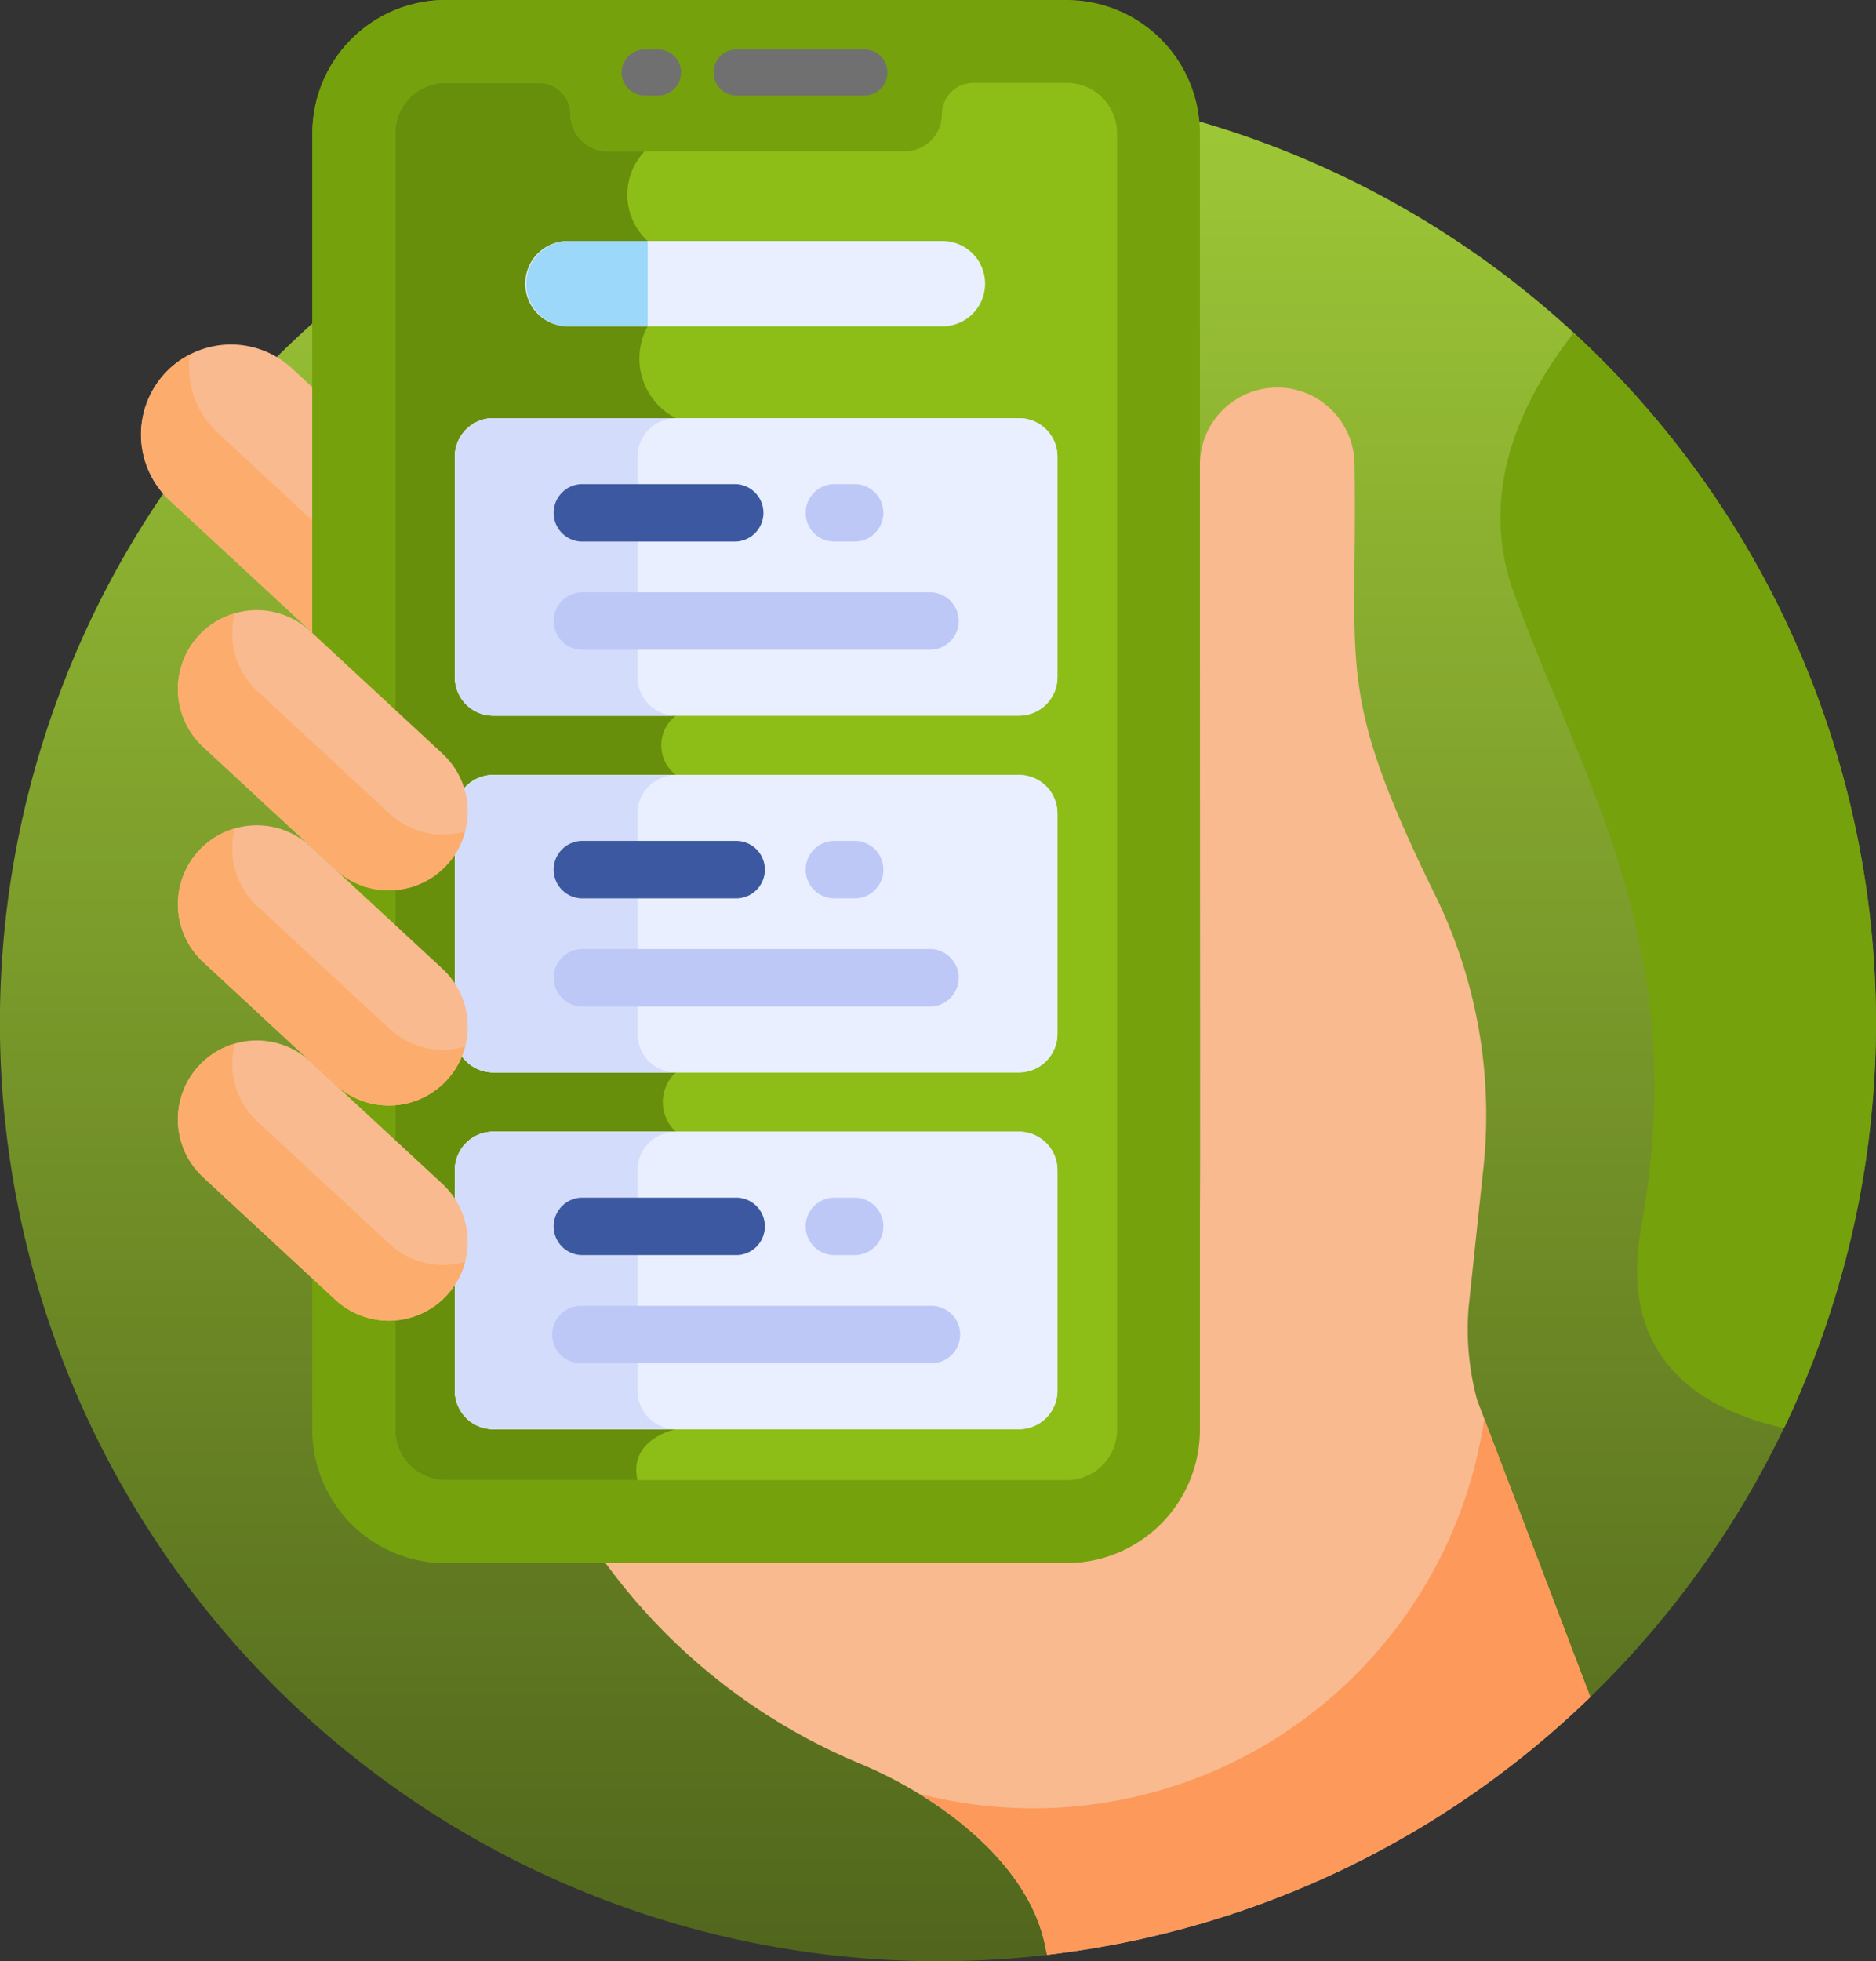 <svg xmlns="http://www.w3.org/2000/svg" xmlns:xlink="http://www.w3.org/1999/xlink" width="103.6" height="108.251" viewBox="0 0 103.6 108.251"><rect x="0" y="0" width="103.6" height="108.251" fill="#333333" stroke="none"/><defs><linearGradient id="a" x1="0.5" x2="0.5" y2="1" gradientUnits="objectBoundingBox"><stop offset="0" stop-color="#9fc937"/><stop offset="1" stop-color="#50651c"/></linearGradient></defs><g transform="translate(0)"><path d="M98.386,111.436A51.8,51.8,0,1,0,62.8,125.6a52.324,52.324,0,0,0,6.617-.419Z" transform="translate(-10.999 -17.347)" fill="url(#a)"/><path d="M216.755,157.074a14.913,14.913,0,0,1-.474-5.133l.846-7.968a27.578,27.578,0,0,0-2.562-14.509c-5.718-11.631-4.406-12.475-4.584-24.019a4.27,4.27,0,1,0-8.54,0c0,46.944.087,43.5-.2,44.875v6.147a9.4,9.4,0,0,1-9.393,9.393H168.473a33.168,33.168,0,0,0,14.2,11.272l.106.044c4.4,1.86,9.323,5.573,10.145,10.179l.079.329A51.626,51.626,0,0,0,223,173.456Z" transform="translate(-135.178 -79.784)" fill="#f9ba8f"/><path d="M57.5,92.47l-1.3-1.2a4.969,4.969,0,1,0-6.755,7.29L57.5,106.02Z" transform="translate(-40.067 -70.93)" fill="#f9ba8f"/><path d="M52.09,96.879a4.97,4.97,0,0,1-1.537-4.321,4.918,4.918,0,0,0-1.373,1.034,4.984,4.984,0,0,0,.268,7.023l8.056,7.464v-6.184Z" transform="translate(-40.067 -72.989)" fill="#fcad6d"/><g transform="translate(50.76 78.31)"><path d="M282.284,370.388a25.171,25.171,0,0,1-31.206,20.7c3.35,2.048,6.363,5.042,6.99,8.557l.08.329a51.626,51.626,0,0,0,29.993-14.228Z" transform="translate(-251.077 -370.388)" fill="#fd995b"/></g><g transform="translate(17.251 0)"><path d="M134.245,86.279h-34.3a7.364,7.364,0,0,1-7.356-7.356V7.356A7.364,7.364,0,0,1,99.944,0h34.3A7.364,7.364,0,0,1,141.6,7.356V78.923a7.364,7.364,0,0,1-7.356,7.356Z" transform="translate(-92.588)" fill="#75a10c"/></g><path d="M99.944,0a7.364,7.364,0,0,0-7.356,7.356V78.922a7.364,7.364,0,0,0,7.356,7.356H110.17c-2.269-2.315.378-4.577.378-4.577-3.735-.98-3.418-4.906-3.418-4.906V13.051c0-3.753,3.812-4.7,3.812-4.7a2.179,2.179,0,0,1,0-3.079V2.729A1.989,1.989,0,0,1,110.13,0Z" transform="translate(-75.337 0)" fill="#75a10c"/><g transform="translate(34.332 2.729)"><path d="M175.386,15.45h-.734a1.271,1.271,0,1,1,0-2.543h.734a1.271,1.271,0,1,1,0,2.543Z" transform="translate(-173.38 -12.907)" fill="#707070"/></g><g transform="translate(39.406 2.729)"><path d="M205.705,15.45h-7.058a1.271,1.271,0,1,1,0-2.543h7.058a1.271,1.271,0,1,1,0,2.543Z" transform="translate(-197.376 -12.907)" fill="#707070"/></g><path d="M151.314,21.646h-5.155a1.74,1.74,0,0,0-1.74,1.74,2.04,2.04,0,0,1-2.034,2.034H125.943a2.04,2.04,0,0,1-2.034-2.034,1.74,1.74,0,0,0-1.74-1.74h-5.155a2.78,2.78,0,0,0-2.779,2.779V95.992a2.78,2.78,0,0,0,2.779,2.779h34.3a2.78,2.78,0,0,0,2.779-2.779V24.425A2.78,2.78,0,0,0,151.314,21.646Z" transform="translate(-92.407 -17.069)" fill="#8dbe18"/><path d="M127.616,98.772c-.529-2.281,2.117-2.813,2.117-2.813s1.683-14.738,0-16.421a2.212,2.212,0,0,1,0-3.271s1.838-14.583,0-16.421a2.06,2.06,0,0,1,0-3.271V40.153a3.7,3.7,0,0,1-1.561-5.07v-4.71a3.475,3.475,0,0,1-.162-4.952h-2.067a2.04,2.04,0,0,1-2.034-2.034,1.74,1.74,0,0,0-1.74-1.74h-5.155a2.779,2.779,0,0,0-2.779,2.779V95.993a2.78,2.78,0,0,0,2.779,2.779h10.6Z" transform="translate(-92.407 -17.07)" fill="#688f0b"/><g transform="translate(29.061 13.303)"><path d="M150.8,67.63h20.682a2.355,2.355,0,0,0,0-4.709H150.8a2.355,2.355,0,1,0,0,4.709Z" transform="translate(-148.45 -62.921)" fill="#e9efff"/></g><path d="M150.806,62.921h4.349v4.71h-4.349a2.355,2.355,0,0,1,0-4.71Z" transform="translate(-119.389 -49.618)" fill="#9bd8f9"/><g transform="translate(25.119 23.082)"><path d="M160.961,125.595h-29.04a2.124,2.124,0,0,1-2.118-2.118V111.292a2.124,2.124,0,0,1,2.118-2.118h29.04a2.124,2.124,0,0,1,2.118,2.118v12.185A2.124,2.124,0,0,1,160.961,125.595Z" transform="translate(-129.803 -109.174)" fill="#e9efff"/><path d="M160.961,218.735h-29.04a2.124,2.124,0,0,1-2.118-2.118V204.432a2.124,2.124,0,0,1,2.118-2.118h29.04a2.124,2.124,0,0,1,2.118,2.118v12.185A2.124,2.124,0,0,1,160.961,218.735Z" transform="translate(-129.803 -182.622)" fill="#e9efff"/><path d="M160.961,311.875h-29.04a2.124,2.124,0,0,1-2.118-2.118V297.572a2.124,2.124,0,0,1,2.118-2.118h29.04a2.124,2.124,0,0,1,2.118,2.118v12.185A2.124,2.124,0,0,1,160.961,311.875Z" transform="translate(-129.803 -256.069)" fill="#e9efff"/><path d="M160.961,125.595h-29.04a2.124,2.124,0,0,1-2.118-2.118V111.292a2.124,2.124,0,0,1,2.118-2.118h29.04a2.124,2.124,0,0,1,2.118,2.118v12.185A2.124,2.124,0,0,1,160.961,125.595Z" transform="translate(-129.803 -109.174)" fill="#e9efff"/><path d="M160.961,218.735h-29.04a2.124,2.124,0,0,1-2.118-2.118V204.432a2.124,2.124,0,0,1,2.118-2.118h29.04a2.124,2.124,0,0,1,2.118,2.118v12.185A2.124,2.124,0,0,1,160.961,218.735Z" transform="translate(-129.803 -182.622)" fill="#e9efff"/><path d="M160.961,311.875h-29.04a2.124,2.124,0,0,1-2.118-2.118V297.572a2.124,2.124,0,0,1,2.118-2.118h29.04a2.124,2.124,0,0,1,2.118,2.118v12.185A2.124,2.124,0,0,1,160.961,311.875Z" transform="translate(-129.803 -256.069)" fill="#e9efff"/></g><path d="M139.892,123.478V111.293a2.124,2.124,0,0,1,2.118-2.118H131.921a2.124,2.124,0,0,0-2.118,2.118v12.185a2.124,2.124,0,0,0,2.118,2.118H142.01A2.124,2.124,0,0,1,139.892,123.478Z" transform="translate(-104.684 -86.092)" fill="#d3dcfb"/><path d="M139.892,216.617V204.432a2.124,2.124,0,0,1,2.118-2.118H131.921a2.124,2.124,0,0,0-2.118,2.118v12.185a2.124,2.124,0,0,0,2.118,2.118H142.01A2.124,2.124,0,0,1,139.892,216.617Z" transform="translate(-104.684 -159.539)" fill="#d3dcfb"/><path d="M139.892,309.757V297.572a2.124,2.124,0,0,1,2.118-2.118H131.921a2.124,2.124,0,0,0-2.118,2.118v12.185a2.124,2.124,0,0,0,2.118,2.118H142.01A2.124,2.124,0,0,1,139.892,309.757Z" transform="translate(-104.684 -232.987)" fill="#d3dcfb"/><g transform="translate(30.534 26.722)"><path d="M165.492,129.558H157a1.586,1.586,0,0,1,0-3.171h8.493a1.586,1.586,0,0,1,0,3.171Z" transform="translate(-155.413 -126.387)" fill="#3c58a0"/></g><g transform="translate(30.534 32.693)"><path d="M176.274,157.8H157a1.586,1.586,0,0,1,0-3.171h19.276a1.586,1.586,0,0,1,0,3.171Z" transform="translate(-155.413 -154.629)" fill="#bec8f7"/></g><g transform="translate(44.453 26.722)"><path d="M224.032,129.558h-1.2a1.586,1.586,0,0,1,0-3.171h1.2a1.586,1.586,0,0,1,0,3.171Z" transform="translate(-221.248 -126.387)" fill="#bec8f7"/></g><g transform="translate(30.534 46.414)"><path d="M165.492,222.7H157a1.586,1.586,0,0,1,0-3.171h8.493a1.586,1.586,0,1,1,0,3.171Z" transform="translate(-155.413 -219.527)" fill="#3c58a0"/></g><g transform="translate(30.534 52.385)"><path d="M176.274,250.94H157a1.586,1.586,0,0,1,0-3.171h19.276a1.586,1.586,0,0,1,0,3.171Z" transform="translate(-155.413 -247.769)" fill="#bec8f7"/></g><g transform="translate(44.453 46.414)"><path d="M224.032,222.7h-1.2a1.586,1.586,0,0,1,0-3.171h1.2a1.586,1.586,0,0,1,0,3.171Z" transform="translate(-221.248 -219.527)" fill="#bec8f7"/></g><g transform="translate(30.534 66.107)"><path d="M165.492,315.838H157a1.586,1.586,0,0,1,0-3.171h8.493a1.586,1.586,0,1,1,0,3.171Z" transform="translate(-155.413 -312.667)" fill="#3c58a0"/></g><g transform="translate(30.534 72.078)"><path d="M176.274,344.08H157a1.586,1.586,0,1,1,0-3.171h19.276a1.586,1.586,0,1,1,0,3.171Z" transform="translate(-155.413 -340.909)" fill="#bec8f7"/></g><g transform="translate(44.453 66.107)"><path d="M224.032,315.838h-1.2a1.586,1.586,0,0,1,0-3.171h1.2a1.586,1.586,0,0,1,0,3.171Z" transform="translate(-221.248 -312.667)" fill="#bec8f7"/></g><path d="M72.313,173.358a4.354,4.354,0,0,1-6.153.235l-7.294-6.758a4.354,4.354,0,1,1,5.919-6.388l7.294,6.758A4.354,4.354,0,0,1,72.313,173.358Z" transform="translate(-47.645 -125.608)" fill="#f9ba8f"/><path d="M69.16,171.178l-7.294-6.758a4.353,4.353,0,0,1-1.252-4.3,4.348,4.348,0,0,0-1.749,7.372l7.294,6.758a4.353,4.353,0,0,0,7.17-2.088A4.348,4.348,0,0,1,69.16,171.178Z" transform="translate(-47.645 -126.266)" fill="#fcad6d"/><g transform="translate(9.826 57.431)"><path d="M72.313,285.707a4.354,4.354,0,0,1-6.153.235l-7.294-6.758a4.354,4.354,0,1,1,5.919-6.388l7.294,6.758A4.354,4.354,0,0,1,72.313,285.707Z" transform="translate(-57.471 -271.635)" fill="#f9ba8f"/></g><path d="M69.16,283.526l-7.294-6.758a4.353,4.353,0,0,1-1.252-4.3,4.348,4.348,0,0,0-1.749,7.372l7.294,6.758a4.353,4.353,0,0,0,7.17-2.088A4.347,4.347,0,0,1,69.16,283.526Z" transform="translate(-47.645 -214.861)" fill="#fcad6d"/><path d="M72.313,229.533a4.354,4.354,0,0,1-6.153.234l-7.294-6.758a4.354,4.354,0,1,1,5.919-6.388l7.294,6.758A4.354,4.354,0,0,1,72.313,229.533Z" transform="translate(-47.645 -169.906)" fill="#f9ba8f"/><path d="M69.16,227.352l-7.294-6.758a4.353,4.353,0,0,1-1.252-4.3,4.348,4.348,0,0,0-1.749,7.372l7.294,6.758a4.353,4.353,0,0,0,7.17-2.088A4.347,4.347,0,0,1,69.16,227.352Z" transform="translate(-47.645 -170.563)" fill="#fcad6d"/><path d="M406.951,86.887c-2.812,3.576-5.349,8.715-3.321,14.323,3.806,10.519,9.867,19.449,7.048,35-1.279,7.056,2.918,10.013,7.885,11.139a51.821,51.821,0,0,0-11.612-60.461Z" transform="translate(-320.039 -68.517)" fill="#75a10c"/></g></svg>